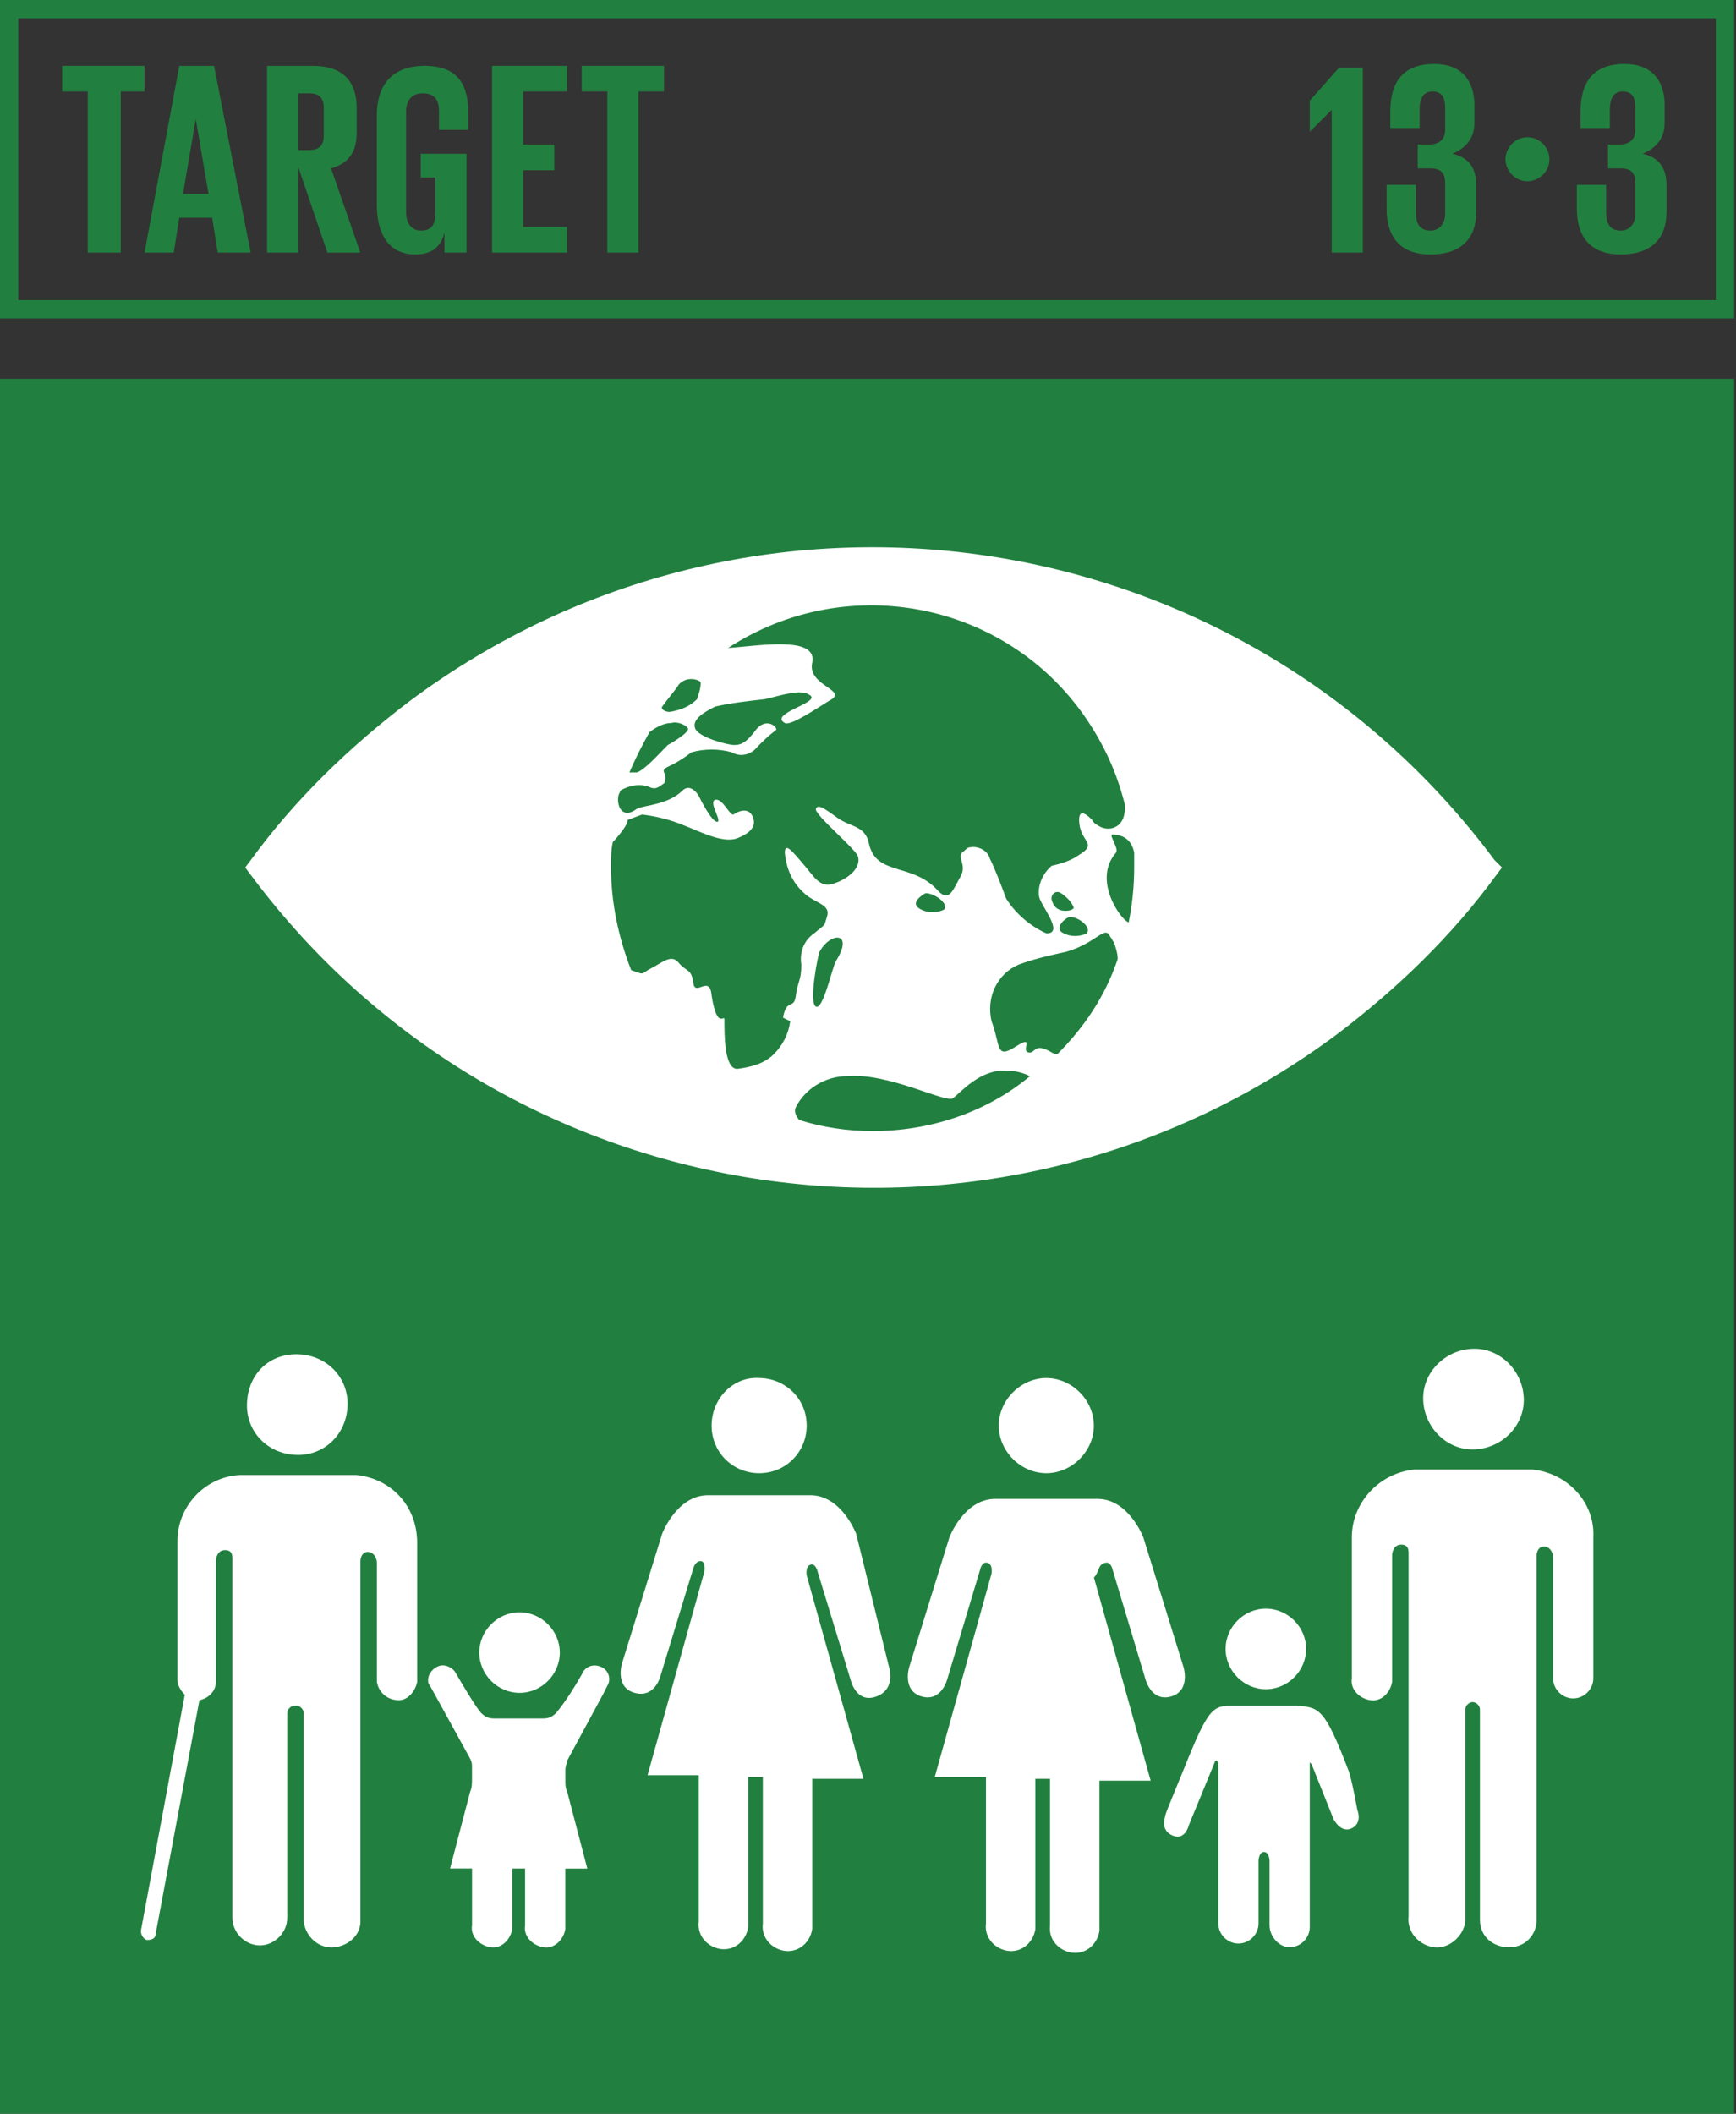 <?xml version="1.0" encoding="UTF-8"?><svg id="Capa_1" xmlns="http://www.w3.org/2000/svg" viewBox="0 0 467 568.37"><rect x="0" y="0" width="467" height="568.37" fill="#333333" stroke="none"/><defs><style>.cls-1{fill:#fff;}.cls-2{fill:#21803f;}</style></defs><path class="cls-2" d="M4.92,80.7H461.59V4.92H4.92V80.7Zm462.08,4.92H0V0H466.51V85.62h.49Z"/><polygon class="cls-2" points="16.73 17.72 38.88 17.72 38.88 24.6 32.48 24.6 32.48 67.91 23.62 67.91 23.62 24.6 16.73 24.6 16.73 17.72"/><path class="cls-2" d="M49.21,52.16h6.89l-3.44-20.18-3.44,20.18Zm-10.33,15.75l9.35-50.19h9.35l9.84,50.19h-8.86l-1.48-9.35h-8.86l-1.48,9.35h-7.87Z"/><path class="cls-2" d="M80.21,24.6v15.75h2.95c2.95,0,3.94-1.48,3.94-3.94v-7.38c0-2.95-1.48-3.94-3.94-3.94h-2.95v-.49Zm0,20.18v23.13h-8.37V17.72h12.3c8.37,0,11.81,4.43,11.81,11.32v6.4c0,5.41-1.97,8.37-6.89,9.84l7.87,22.64h-8.86l-7.87-23.13Z"/><path class="cls-2" d="M113.67,41.34h11.81v26.57h-5.91v-5.41c-.98,3.94-3.44,5.91-7.87,5.91-7.38,0-10.33-5.91-10.33-13.29V31c0-7.87,3.94-13.29,12.79-13.29,9.35,0,11.81,5.41,11.81,12.79v4.43h-7.87v-4.92c0-2.95-.98-4.92-4.43-4.92-2.95,0-4.43,1.97-4.43,4.92v27.07c0,2.95,1.48,4.92,3.94,4.92,2.95,0,3.94-1.48,3.94-4.92v-9.35h-3.94v-6.4h.49Z"/><polygon class="cls-2" points="132.37 17.72 152.55 17.72 152.55 24.6 140.74 24.6 140.74 38.88 149.11 38.88 149.11 45.77 140.74 45.77 140.74 61.02 152.55 61.02 152.55 67.91 132.37 67.91 132.37 17.72"/><polygon class="cls-2" points="156.49 17.72 178.63 17.72 178.63 24.6 171.74 24.6 171.74 67.91 163.38 67.91 163.38 24.6 156.49 24.6 156.49 17.72"/><polygon class="cls-2" points="366.61 17.72 366.61 67.91 358.25 67.91 358.25 29.53 352.34 35.43 352.34 27.07 360.21 18.21 366.61 18.21 366.61 17.72"/><path class="cls-2" d="M396.63,28.54v4.43c0,4.43-2.46,6.89-5.91,8.37,4.43,.98,6.4,3.94,6.4,8.37v7.38c0,6.89-3.94,11.32-12.3,11.32s-11.81-4.92-11.81-12.3v-6.4h7.87v7.38c0,2.95,.98,4.92,3.94,4.92,2.46,0,3.94-1.97,3.94-4.43v-8.37c0-2.46-.98-3.94-3.94-3.94h-3.44v-6.4h2.95c2.95,0,4.43-1.48,4.43-3.94v-5.91c0-2.95-.98-4.43-3.44-4.43s-3.44,1.97-3.44,4.92v4.92h-7.87v-4.43c0-7.38,2.95-12.79,11.81-12.79,7.38,0,10.83,4.43,10.83,11.32"/><path class="cls-2" d="M410.9,36.91c3.44,0,5.91,2.95,5.91,5.91,0,3.44-2.95,5.91-5.91,5.91-3.44,0-5.91-2.95-5.91-5.91s2.46-5.91,5.91-5.91"/><path class="cls-2" d="M447.81,28.54v4.43c0,4.43-2.46,6.89-5.91,8.37,4.43,.98,6.4,3.94,6.4,8.37v7.38c0,6.89-3.94,11.32-12.3,11.32s-11.81-4.92-11.81-12.3v-6.4h7.87v7.38c0,2.95,.98,4.92,3.94,4.92,2.46,0,3.94-1.97,3.94-4.43v-8.37c0-2.46-.98-3.94-3.94-3.94h-3.44v-6.4h2.95c2.95,0,4.43-1.48,4.43-3.94v-5.91c0-2.95-.98-4.43-3.44-4.43s-3.44,1.97-3.44,4.92v4.92h-7.87v-4.43c0-7.38,2.95-12.79,11.81-12.79,7.38,0,10.83,4.43,10.83,11.32"/><g><rect class="cls-2" x="0" y="101.86" width="466.51" height="466.51"/><path class="cls-1" d="M382.85,375.96c0,7.38,5.91,13.78,13.29,13.78s13.78-5.91,13.78-13.29-5.91-13.78-13.29-13.78-13.78,5.91-13.78,13.29"/><path class="cls-1" d="M412.38,395.15h-31.99c-9.35,.98-16.73,8.86-16.73,18.21v37.89c-.49,2.95,1.97,5.41,4.92,5.91,2.95,.49,5.41-1.97,5.91-4.92v-33.95c0-.98,.49-2.95,2.46-2.95s1.97,1.48,1.97,2.46v97.44c-.49,4.43,2.95,7.87,6.89,8.37,3.94,.49,7.87-2.95,8.37-6.89v-57.08c0-.98,.98-1.97,1.97-1.97s1.97,.98,1.97,1.97v56.59c0,4.43,3.44,7.38,7.87,7.38s7.38-3.44,7.38-7.38v-97.93c0-.98,.49-2.46,1.97-2.46s2.46,1.48,2.46,2.95v32.48c0,2.95,2.46,5.41,5.41,5.41s5.41-2.46,5.41-5.41v-37.89c.49-9.35-6.89-17.22-16.24-18.21"/><path class="cls-1" d="M268.68,383.34c0,6.89,5.91,12.79,12.79,12.79s12.79-5.91,12.79-12.79-5.91-12.79-12.79-12.79-12.79,5.91-12.79,12.79"/><path class="cls-1" d="M297.23,420.25c1.48-.49,1.97,1.48,1.97,1.48l8.86,29.53s1.48,6.4,6.89,4.92c5.41-1.48,3.44-7.87,3.44-7.87l-10.83-34.94s-3.94-10.33-12.3-10.33h-27.56c-8.37,0-12.3,10.33-12.3,10.33l-10.83,34.94s-1.97,6.4,3.44,7.87c5.41,1.48,6.89-4.92,6.89-4.92l8.86-29.53s.49-1.97,1.97-1.48c1.48,.49,.98,2.95,.98,2.95l-15.25,54.62h13.78v39.37c-.49,3.94,2.46,6.89,5.91,7.38,3.94,.49,6.89-2.46,7.38-5.91v-40.35h3.94v39.37c-.49,3.94,2.46,6.89,5.91,7.38,3.94,.49,6.89-2.46,7.38-5.91v-40.35h13.78l-15.26-54.62c1.48-1.48,.98-3.44,2.95-3.94"/><path class="cls-1" d="M191.43,383.34c0,7.38,5.91,12.79,12.79,12.79,7.38,0,12.79-5.91,12.79-12.79,0-7.38-5.91-12.79-12.79-12.79-6.89-.49-12.79,5.41-12.79,12.79"/><path class="cls-1" d="M230.3,412.38s-3.94-10.33-12.3-10.33h-27.56c-8.37,0-12.3,10.33-12.3,10.33l-10.83,34.94s-1.97,6.4,3.44,7.87c5.41,1.48,6.89-4.43,6.89-4.43l8.86-29.03s.49-1.97,1.97-1.97,.98,2.95,.98,2.95l-15.25,54.62h13.78v39.37c-.49,3.94,2.46,6.89,5.91,7.38,3.94,.49,6.89-2.46,7.38-5.91v-40.35h3.94v39.37c-.49,3.94,2.46,6.89,5.91,7.38,3.94,.49,6.89-2.46,7.38-5.91v-40.35h13.78l-15.25-54.62s-.49-2.46,.98-2.95c1.48-.49,1.97,1.97,1.97,1.97l8.86,29.03s1.48,6.4,6.89,4.43c5.41-1.97,3.44-7.87,3.44-7.87l-8.86-35.92Z"/><path class="cls-1" d="M80.21,391.22c7.38,0,13.29-5.91,13.29-13.78,0-7.38-5.91-13.29-13.78-13.29s-13.29,5.91-13.29,13.78c0,7.38,5.91,13.29,13.78,13.29"/><path class="cls-1" d="M95.96,396.63h-31.49c-9.35,.49-16.73,8.37-16.73,17.72v37.4c0,1.48,.98,2.95,1.97,3.94l-11.81,63.48c0,.98,.49,1.97,1.48,2.46h.49c.98,0,1.97-.49,1.97-1.48l11.81-62.99c2.46-.49,4.43-2.46,4.43-4.92v-32.48c0-.98,.49-2.95,2.46-2.95s1.97,1.48,1.97,2.46v96.45c0,3.94,3.44,7.38,7.38,7.38s7.38-3.44,7.38-7.38v-55.11c0-.98,.98-1.97,1.97-1.97h.49c.98,0,1.97,.98,1.97,1.97v56.1c.49,3.94,3.94,7.38,8.37,6.89,3.94-.49,6.89-3.44,6.89-6.89v-96.94c0-.98,.49-2.46,1.97-2.46s2.46,1.48,2.46,2.95v31.99c.49,2.95,2.95,4.92,5.91,4.92,2.46,0,4.43-2.46,4.92-4.92v-37.4c0-9.84-6.89-17.22-16.24-18.21"/><path class="cls-1" d="M329.7,443.38c0,5.91,4.92,10.83,10.83,10.83s10.83-4.92,10.83-10.83-4.92-10.83-10.83-10.83-10.83,4.92-10.83,10.83"/><path class="cls-1" d="M362.68,475.86c-6.4-16.73-7.87-16.73-13.78-17.22h-16.73c-5.91,0-6.89,0-13.78,17.22-.98,2.46-4.92,11.81-4.92,12.3s-1.48,3.94,1.97,5.41c3.44,1.48,4.43-2.95,4.43-2.95l6.89-16.73s0-.49,.49-.49,0,.49,.49,.49v43.3c0,2.95,2.46,5.41,5.41,5.41s5.41-2.46,5.41-5.41v-16.73s0-2.46,1.48-2.46,1.48,2.46,1.48,2.46v17.22c0,2.95,2.46,5.91,5.41,5.91s5.41-2.46,5.41-5.41v-44.29l.49,.49,5.91,14.76s1.97,3.94,4.92,2.46,1.48-4.92,1.48-4.92c0,0-1.48-8.37-2.46-10.83"/><path class="cls-1" d="M161.9,448.3c-1.97-.98-4.43-.49-5.41,1.97-1.97,3.44-4.43,7.38-6.89,10.33-.98,.98-1.97,1.48-3.44,1.48h-13.29c-1.48,0-2.46-.49-3.44-1.48-1.48-1.48-6.89-10.83-6.89-10.83-.49-.98-1.97-1.97-3.44-1.97-1.97,0-3.94,1.97-3.94,3.94,0,.49,0,.98,.49,1.48l10.83,19.68c.49,.98,.49,1.48,.49,2.46v2.95c0,.98,0,2.46-.49,3.44l-5.41,20.67h5.91v15.26c-.49,2.95,1.97,5.41,4.92,5.91,2.95,.49,5.41-1.97,5.91-4.92v-16.24h3.44v15.26c-.49,2.95,1.97,5.41,4.92,5.91,2.95,.49,5.41-1.97,5.91-4.92v-16.24h5.91l-5.41-20.67c-.49-.98-.49-1.97-.49-2.95v-2.95c0-.98,.49-1.97,.49-2.46l9.84-18.21,.98-1.97c.98-1.48,.49-3.94-1.48-4.92,.49,0,0,0,0,0"/><path class="cls-1" d="M139.76,455.19c5.91,0,10.83-4.92,10.83-10.83s-4.92-10.83-10.83-10.83-10.83,4.92-10.83,10.83,4.92,10.83,10.83,10.83"/><path class="cls-1" d="M303.62,248.02c-1.97-.49-9.84-11.32-3.44-18.7,.98-.98-1.97-4.92-.98-4.92,3.44,0,5.41,1.97,5.91,4.92v3.94c0,4.92-.49,9.84-1.48,14.76m-19.19,35.43c-.98,0-1.48-.49-2.46-.98-3.94-1.97-3.44,.98-5.41,.49-1.97-.49,1.97-4.92-3.44-1.48-5.41,3.44-3.94-.49-6.4-6.89-1.48-6.4,1.48-12.79,7.38-15.25,3.94-1.48,8.37-2.46,12.79-3.44,8.37-2.46,10.33-7.38,11.81-3.94,.49,.49,.49,.98,.98,1.48,.49,1.48,.98,2.95,.98,4.43-3.44,10.33-9.35,18.7-16.24,25.59m-49.7,20.67c-6.89,0-13.29-.98-19.68-2.95-.98-.98-1.48-2.46-.98-3.44,2.46-4.92,7.87-8.37,13.78-8.37,11.32-.98,26.57,7.38,28.54,5.91,1.97-1.48,7.38-7.87,14.27-7.38,2.46,0,4.43,.49,6.4,1.48-11.81,9.84-27.07,14.76-42.32,14.76m-9.84-45.77c-.98,1.48-3.44,13.29-5.41,12.3-1.97-.98,.49-13.78,.98-14.76,2.95-5.41,9.35-5.41,4.43,2.46m29.03-13.78c-1.97,.98-4.92,.98-6.89-.49-1.97-1.48,.98-3.44,1.97-3.94,2.46,0,6.4,2.95,4.92,4.43m31,0c-.98-.49-1.48-.98-1.97-2.46-.49-1.48,.98-2.95,2.46-1.97,1.48,.98,2.95,2.46,3.44,3.94-.49,.98-2.95,.98-3.94,.49m2.95,1.97c2.46,0,5.91,2.95,4.43,4.43-1.97,.98-4.92,.98-6.89-.49-1.48-1.48,1.48-3.94,2.46-3.94m-75.29,28.05c-.49,3.44-1.97,6.4-4.43,8.86-2.46,2.46-5.91,3.44-9.84,3.94-3.44,0-3.44-8.86-3.44-13.29,0-1.48-1.97,2.95-3.44-6.4-.49-5.91-4.43,.49-4.92-3.44s-1.97-2.95-3.94-5.41c-1.97-2.46-4.43,0-7.38,1.48-2.95,1.48-1.48,1.97-5.41,.49-3.44-8.86-5.41-18.21-5.41-27.56,0-2.46,0-4.92,.49-6.89l.49-.49c3.94-4.43,3.44-5.41,3.44-5.41l3.94-1.48c3.94,.49,7.87,1.48,11.32,2.95,3.94,1.48,10.33,4.92,14.27,3.44,2.46-.98,4.92-2.46,4.43-4.92-.49-2.46-2.46-3.44-5.41-1.48-.98,.49-2.95-4.43-4.92-3.94-1.97,.49,1.97,5.91,.49,5.91s-4.43-5.91-4.92-6.89c-.49-.98-2.46-3.44-4.43-1.48-3.94,3.94-10.83,3.94-12.3,4.92-3.94,2.95-5.41-.98-4.92-3.44,0-.49,.49-.98,.49-1.48,2.46-1.48,5.41-1.97,7.87-.98,1.97,.98,2.95-.49,3.94-.98,.49-.98,.49-1.97,0-2.95s.98-1.48,1.97-1.97c1.97-.98,3.44-1.97,5.41-3.44,3.44-.98,7.38-.98,10.83,0,2.46,1.48,5.41,.49,6.89-1.48,1.48-1.48,2.95-2.95,4.92-4.43,.98-.49-2.46-3.94-5.41,0-2.95,3.94-4.43,3.94-5.91,3.94s-9.35-1.97-10.33-4.43c-.98-2.46,2.46-4.43,5.41-5.91,4.43-.98,8.86-1.48,13.29-1.97,4.43-.98,9.84-2.95,12.3-.98,2.46,1.97-11.32,4.92-6.89,7.38,1.48,.98,9.35-4.43,11.81-5.91,5.91-2.95-5.91-3.94-4.43-10.33,1.48-7.38-14.76-4.43-22.64-3.94,32.48-21.16,76.27-12.3,97.44,20.67,4.43,6.89,7.38,13.78,9.35,21.65,0,.98,0,1.97-.49,3.44-.98,2.46-3.44,3.44-5.91,2.46-.98-.49-1.97-.98-2.46-1.97-.98-.98-3.94-3.94-3.44,.98,.49,4.92,4.92,5.41,0,8.37-1.97,1.48-4.92,2.46-7.38,2.95-2.46,1.97-3.94,5.41-3.44,8.37,.49,2.46,6.89,9.84,1.97,9.84-4.43-1.97-8.37-5.41-10.83-9.35-1.48-3.94-2.95-7.87-4.43-10.83-.49-1.97-2.95-3.44-5.41-2.95-.49,0-.98,.49-1.48,.98-2.46,1.48,.98,3.44-.98,6.89-1.97,3.44-2.95,6.89-5.91,3.94-6.89-7.87-16.73-3.94-18.7-12.79-.98-4.92-4.92-4.43-8.37-6.89-3.44-2.46-5.41-3.94-5.91-2.46-.49,1.48,10.83,10.83,11.32,12.79,.98,3.44-3.44,6.4-6.89,7.38-3.44,.98-4.92-1.97-7.87-5.41s-4.92-5.91-4.92-2.95c.49,4.92,2.46,8.86,6.4,11.81,2.95,1.97,5.91,2.46,4.92,5.41-.98,2.95,0,1.48-3.44,4.43-2.95,1.97-3.94,5.41-3.44,8.37,0,4.43-.98,4.43-1.48,8.37-.49,3.94-2.46,.49-3.44,5.91m-35.92-76.77h0c1.97-1.48,3.94-2.46,5.91-2.46,1.48-.49,3.94,.49,4.43,1.48,.49,.98-4.43,3.94-5.41,4.43-2.46,2.46-6.4,6.89-8.37,7.38h-1.97c1.48-3.44,3.44-7.38,5.41-10.83m3.44-6.89c.98-1.48,3.94-4.92,4.43-5.91,.98-.98,1.97-1.48,3.44-1.48,.98,0,2.46,.49,2.46,.98,0,1.48-.49,2.95-.98,4.43-1.97,1.97-4.43,2.95-7.38,3.44-1.48,0-2.46-.98-1.97-1.48m223.9,41.34c-68.89-92.51-199.3-111.71-291.81-42.81-16.24,12.3-31,26.57-42.81,42.81l-1.48,1.97,1.48,1.97c68.89,92.51,199.79,111.71,292.31,42.81,16.24-12.3,31-26.57,42.81-42.81l1.48-1.97-1.97-1.97Z"/></g></svg>